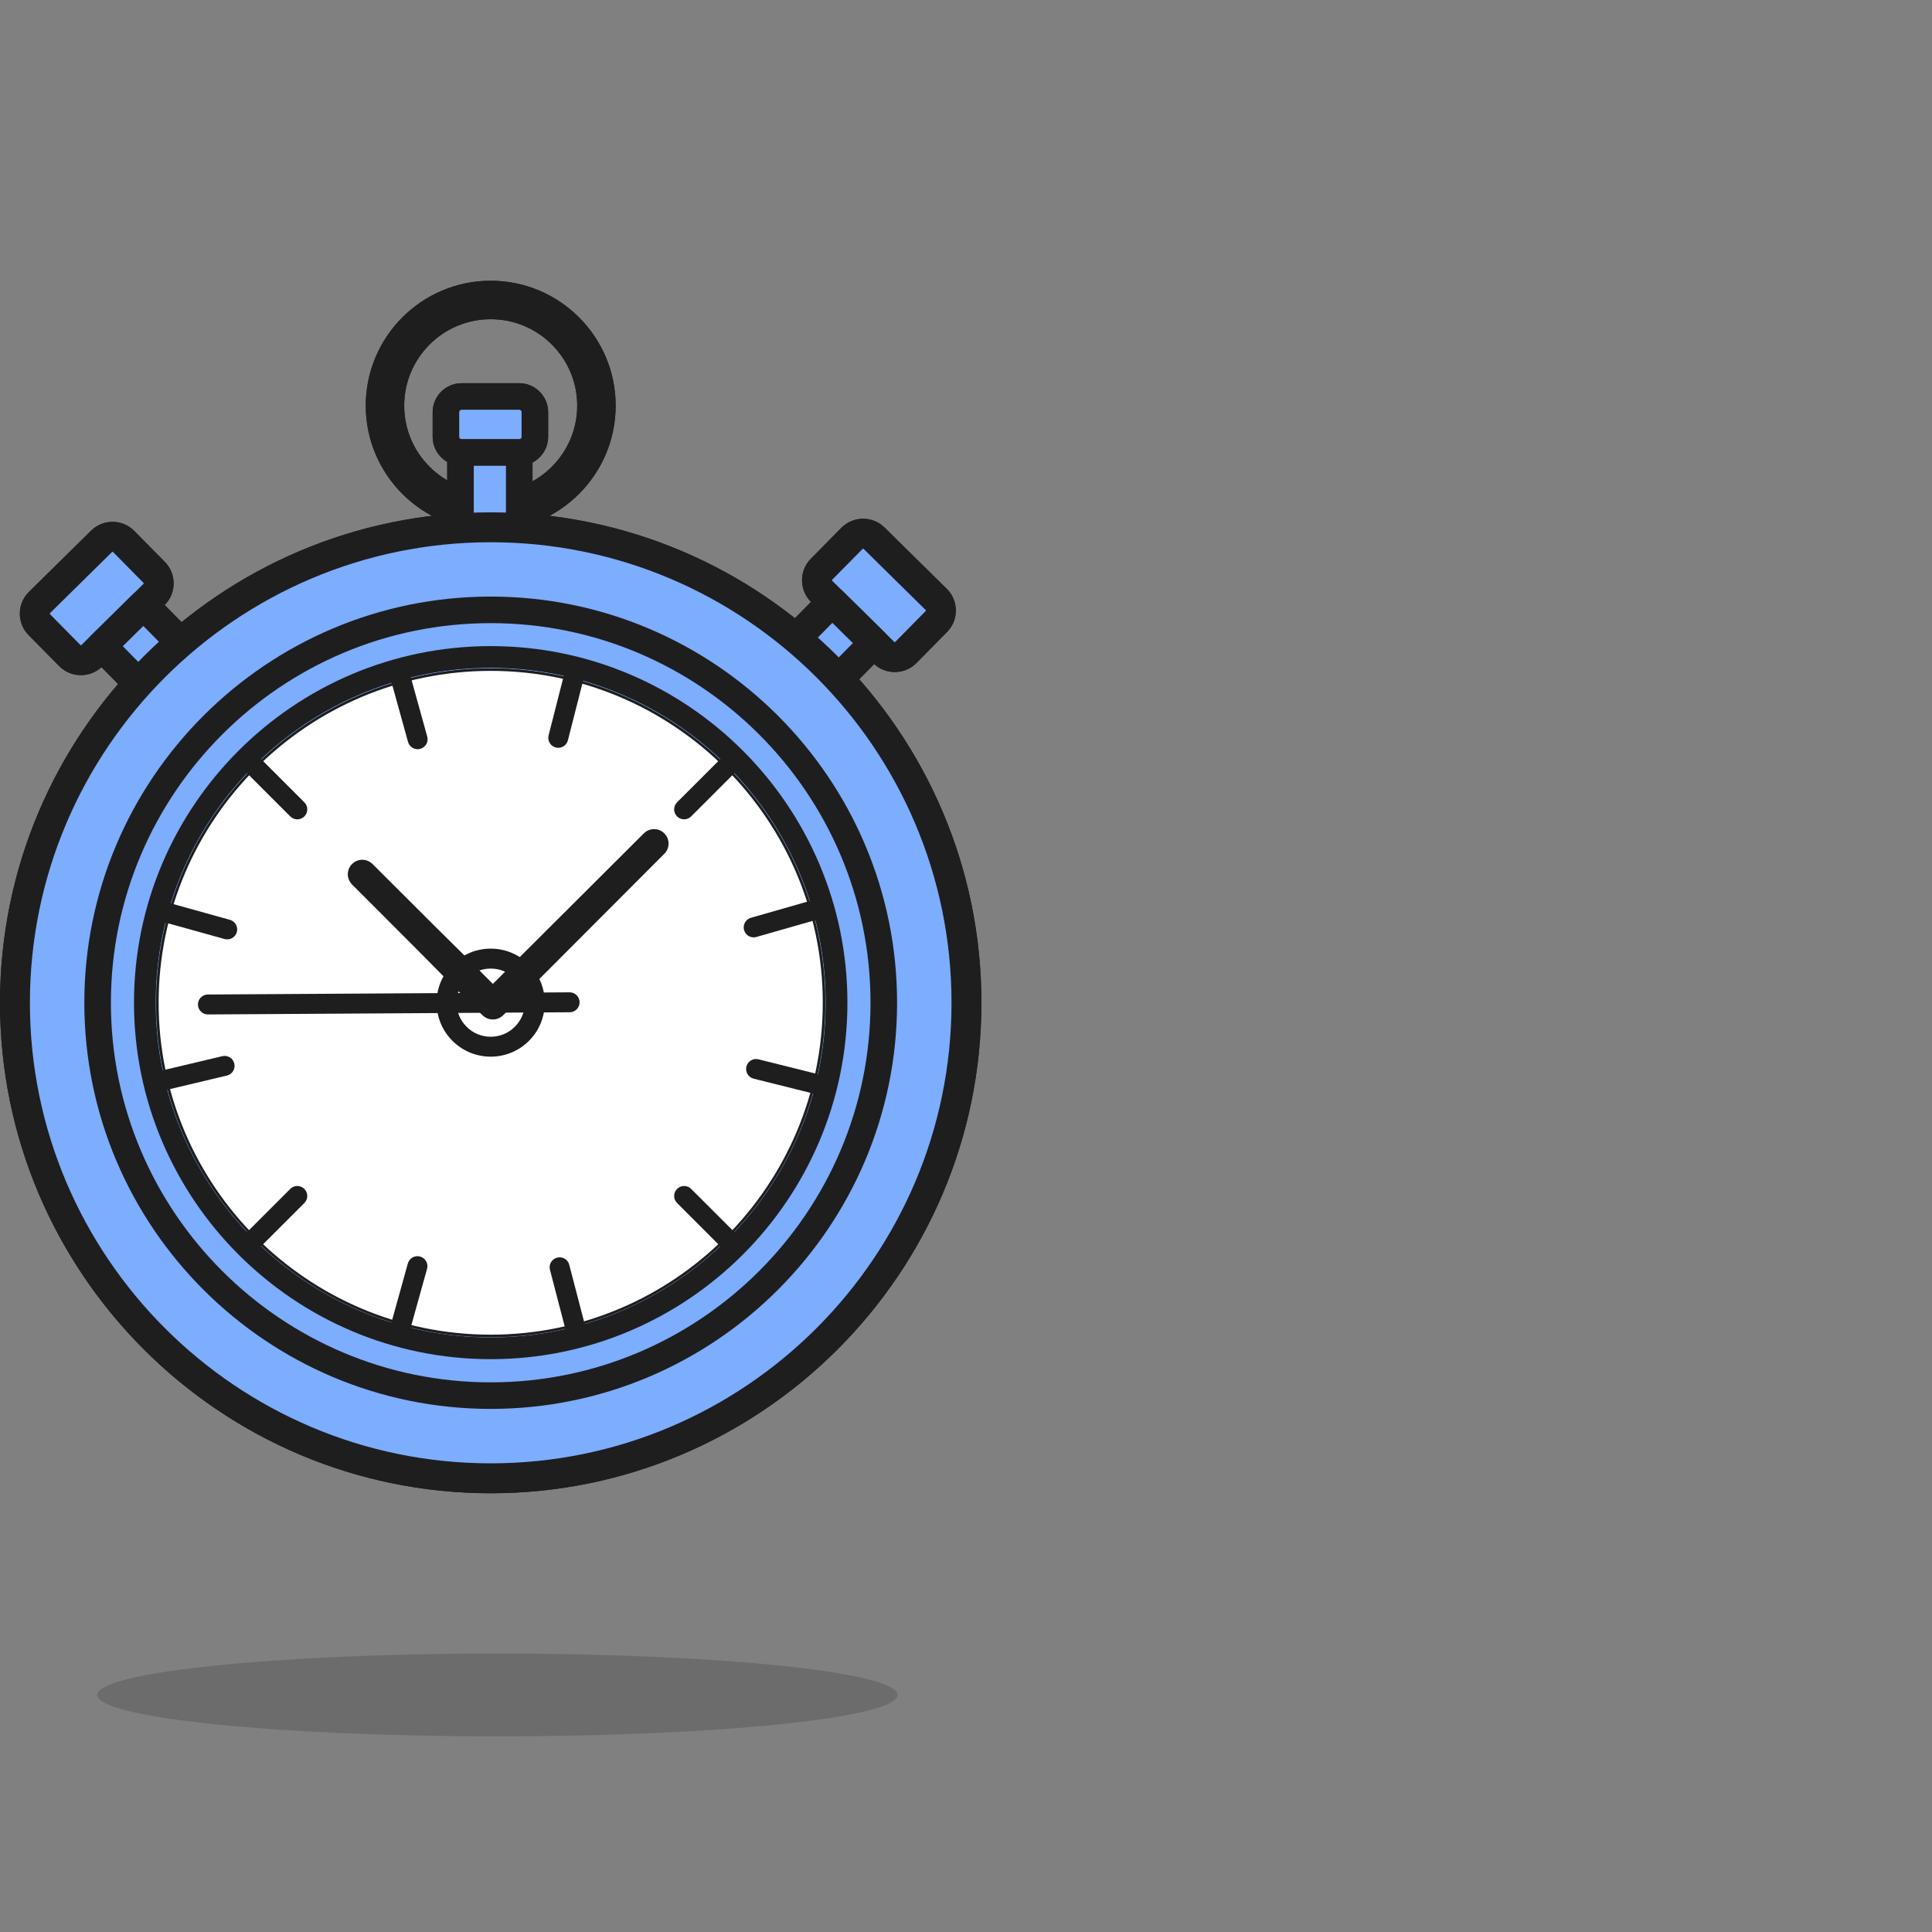 <svg width="160" height="160" viewBox="0 0 160 160" fill="none" xmlns="http://www.w3.org/2000/svg">
<rect x="0" y="0" width="160" height="160" fill="#808080" stroke="none"/>
<g opacity="0.2">
<path d="M41.192 143.797C59.495 143.797 74.332 142.261 74.332 140.367C74.332 138.473 59.495 136.938 41.192 136.938C22.889 136.938 8.052 138.473 8.052 140.367C8.052 142.261 22.889 143.797 41.192 143.797Z" fill="#1E1E1E"/>
</g>
<path d="M40.638 43.035C35.428 43.035 31.19 38.799 31.19 33.592C31.19 28.385 35.428 24.148 40.638 24.148C45.848 24.148 50.087 28.385 50.087 33.592C50.087 38.799 45.848 43.035 40.638 43.035ZM40.638 25.532C36.192 25.532 32.575 29.148 32.575 33.592C32.575 38.036 36.192 41.651 40.638 41.651C45.084 41.651 48.702 38.036 48.702 33.592C48.702 29.148 45.084 25.532 40.638 25.532Z" fill="white"/>
<path d="M40.638 43.936C34.932 43.936 30.29 39.296 30.29 33.593C30.29 27.89 34.932 23.25 40.638 23.25C46.344 23.25 50.986 27.89 50.986 33.593C50.986 39.296 46.344 43.936 40.638 43.936ZM40.638 26.434C36.688 26.434 33.474 29.645 33.474 33.593C33.474 37.541 36.688 40.753 40.638 40.753C44.588 40.753 47.802 37.541 47.802 33.593C47.802 29.645 44.588 26.434 40.638 26.434Z" fill="#1E1E1E"/>
<path d="M42.995 37.483H38.23C37.513 37.483 36.931 36.901 36.931 36.183V34.143C36.931 33.426 37.513 32.844 38.23 32.844H42.995C43.713 32.844 44.295 33.426 44.295 34.143V36.183C44.295 36.901 43.713 37.483 42.995 37.483Z" fill="#7DADFE"/>
<path d="M42.995 38.573H38.23C36.907 38.573 35.831 37.497 35.831 36.174V34.134C35.831 32.811 36.907 31.734 38.23 31.734H42.995C44.318 31.734 45.395 32.811 45.395 34.134V36.174C45.395 37.497 44.318 38.573 42.995 38.573ZM38.23 33.934C38.12 33.934 38.03 34.023 38.03 34.134V36.174C38.03 36.284 38.12 36.374 38.23 36.374H42.995C43.105 36.374 43.195 36.284 43.195 36.174V34.134C43.195 34.023 43.105 33.934 42.995 33.934H38.23Z" fill="#1E1E1E"/>
<path d="M43.001 37.484H38.136V45.448H43.001V37.484Z" fill="#7DADFE"/>
<path d="M43.001 46.538H38.136C37.529 46.538 37.036 46.045 37.036 45.438V37.475C37.036 36.867 37.529 36.375 38.136 36.375H43.001C43.608 36.375 44.101 36.867 44.101 37.475V45.438C44.101 46.045 43.608 46.538 43.001 46.538ZM39.236 44.339H41.901V38.574H39.236V44.339Z" fill="#1E1E1E"/>
<path d="M68.043 48.977L73.194 54.052C73.701 54.552 74.518 54.546 75.017 54.039L77.548 51.473C78.049 50.966 78.043 50.149 77.535 49.649L72.384 44.574C71.877 44.074 71.061 44.08 70.561 44.587L68.03 47.153C67.53 47.66 67.536 48.477 68.043 48.977Z" fill="#7DADFE"/>
<path d="M74.099 55.655C73.458 55.655 72.817 55.413 72.325 54.929L67.174 49.854V49.854C66.693 49.38 66.426 48.747 66.421 48.072C66.416 47.396 66.674 46.76 67.148 46.279L69.679 43.712C70.658 42.721 72.261 42.709 73.253 43.687L78.404 48.762C78.885 49.236 79.153 49.868 79.158 50.544C79.163 51.219 78.904 51.856 78.43 52.337L75.899 54.903C75.406 55.404 74.752 55.655 74.099 55.655ZM71.479 45.436C71.466 45.436 71.453 45.441 71.442 45.452L68.912 48.017C68.907 48.022 68.897 48.032 68.897 48.054C68.897 48.075 68.908 48.086 68.912 48.09C68.912 48.09 68.912 48.09 68.912 48.09L74.063 53.165C74.083 53.185 74.116 53.185 74.136 53.164L76.667 50.598C76.671 50.594 76.682 50.583 76.681 50.562C76.681 50.541 76.671 50.53 76.666 50.526L71.515 45.451C71.505 45.441 71.492 45.436 71.479 45.436Z" fill="#1E1E1E"/>
<path d="M63.321 55.493L66.786 58.906L72.376 53.232L68.911 49.818L63.321 55.493Z" fill="#7DADFE"/>
<path d="M66.789 60.155C66.475 60.155 66.161 60.036 65.92 59.799L62.456 56.385C62.221 56.155 62.089 55.841 62.086 55.512C62.084 55.184 62.212 54.868 62.443 54.634L68.036 48.962C68.517 48.476 69.3 48.47 69.787 48.95L73.251 52.363C73.485 52.594 73.618 52.908 73.621 53.236C73.623 53.565 73.495 53.881 73.264 54.115L67.671 59.786C67.428 60.032 67.109 60.155 66.789 60.155ZM65.076 55.491L66.776 57.166L70.631 53.258L68.93 51.583L65.076 55.491Z" fill="#1E1E1E"/>
<path d="M12.757 49.22L7.606 54.294C7.099 54.794 6.282 54.788 5.783 54.281L3.252 51.715C2.751 51.208 2.757 50.391 3.265 49.891L8.416 44.816C8.923 44.317 9.739 44.322 10.239 44.829L12.77 47.395C13.27 47.903 13.264 48.72 12.757 49.22Z" fill="#7DADFE"/>
<path d="M6.701 55.913C6.047 55.913 5.395 55.662 4.901 55.161L2.37 52.595C1.896 52.114 1.637 51.477 1.642 50.802C1.647 50.126 1.915 49.493 2.396 49.019L7.547 43.944C8.539 42.967 10.143 42.978 11.121 43.97L13.652 46.536C14.126 47.017 14.384 47.654 14.379 48.329C14.375 49.005 14.107 49.638 13.626 50.112C13.626 50.112 13.626 50.112 13.626 50.112L8.475 55.187C7.983 55.671 7.342 55.913 6.701 55.913ZM9.321 45.694C9.308 45.694 9.295 45.699 9.285 45.709L4.134 50.783C4.129 50.788 4.119 50.798 4.119 50.82C4.118 50.841 4.129 50.852 4.133 50.856L6.664 53.422C6.684 53.442 6.717 53.443 6.737 53.423L11.888 48.348L11.888 48.348C11.892 48.343 11.903 48.333 11.903 48.312C11.903 48.29 11.893 48.28 11.888 48.275L9.357 45.709C9.347 45.699 9.334 45.694 9.321 45.694Z" fill="#1E1E1E"/>
<path d="M11.885 50.087L8.42 53.5L14.011 59.175L17.476 55.761L11.885 50.087Z" fill="#7DADFE"/>
<path d="M14.011 60.413C13.691 60.413 13.372 60.29 13.129 60.044L7.536 54.372C7.305 54.139 7.177 53.823 7.179 53.494C7.182 53.166 7.315 52.851 7.549 52.621L11.013 49.208C11.5 48.728 12.284 48.733 12.764 49.22L18.357 54.892C18.588 55.126 18.716 55.441 18.714 55.77C18.711 56.099 18.578 56.413 18.345 56.643L14.88 60.056C14.639 60.294 14.325 60.413 14.011 60.413ZM10.169 53.516L14.023 57.424L15.724 55.748L11.87 51.84L10.169 53.516Z" fill="#1E1E1E"/>
<path d="M40.638 122.415C62.398 122.415 80.038 104.784 80.038 83.035C80.038 61.287 62.398 43.656 40.638 43.656C18.878 43.656 1.238 61.287 1.238 83.035C1.238 104.784 18.878 122.415 40.638 122.415Z" fill="#7DADFE"/>
<g opacity="0.3">
<path d="M5.236 100.328C5.306 100.473 5.377 100.617 5.45 100.761C5.377 100.617 5.306 100.473 5.236 100.328Z" fill="#1E1E1E"/>
</g>
<g opacity="0.3">
<path d="M5.592 101.039C5.732 101.31 5.874 101.579 6.02 101.846C5.874 101.579 5.732 101.31 5.592 101.039Z" fill="#1E1E1E"/>
</g>
<g opacity="0.3">
<path d="M6.566 102.82C6.646 102.958 6.727 103.095 6.808 103.231C6.727 103.095 6.646 102.958 6.566 102.82Z" fill="#1E1E1E"/>
</g>
<g opacity="0.3">
<path d="M12.672 110.773C12.771 110.873 12.87 110.973 12.97 111.071C12.87 110.973 12.771 110.873 12.672 110.773Z" fill="#1E1E1E"/>
</g>
<g opacity="0.3">
<path d="M37.659 122.312C37.731 122.318 37.803 122.322 37.875 122.327C37.803 122.322 37.731 122.318 37.659 122.312Z" fill="#1E1E1E"/>
</g>
<g opacity="0.3">
<path d="M6.981 103.523C7.064 103.66 7.148 103.797 7.233 103.933C7.148 103.797 7.064 103.66 6.981 103.523Z" fill="#1E1E1E"/>
</g>
<g opacity="0.3">
<path d="M7.35 104.117C7.522 104.388 7.697 104.657 7.876 104.923C7.698 104.657 7.522 104.388 7.35 104.117Z" fill="#1E1E1E"/>
</g>
<g opacity="0.3">
<path d="M11.378 109.406C11.526 109.57 11.675 109.732 11.825 109.893C11.675 109.732 11.526 109.57 11.378 109.406Z" fill="#1E1E1E"/>
</g>
<g opacity="0.3">
<path d="M34.743 121.977C34.833 121.99 34.924 122.003 35.015 122.016C34.924 122.003 34.833 121.99 34.743 121.977Z" fill="#1E1E1E"/>
</g>
<g opacity="0.3">
<path d="M8.066 105.203C8.154 105.332 8.242 105.459 8.332 105.587C8.242 105.459 8.154 105.332 8.066 105.203Z" fill="#1E1E1E"/>
</g>
<g opacity="0.3">
<path d="M8.532 105.867C8.622 105.993 8.712 106.119 8.803 106.244C8.712 106.119 8.622 105.993 8.532 105.867Z" fill="#1E1E1E"/>
</g>
<g opacity="0.3">
<path d="M10.24 108.094C10.335 108.209 10.431 108.323 10.527 108.437C10.431 108.323 10.335 108.209 10.24 108.094Z" fill="#1E1E1E"/>
</g>
<g opacity="0.3">
<path d="M9.727 107.453C9.82 107.571 9.915 107.688 10.009 107.804C9.915 107.688 9.82 107.571 9.727 107.453Z" fill="#1E1E1E"/>
</g>
<g opacity="0.3">
<path d="M17.553 114.945C17.654 115.018 17.755 115.092 17.857 115.164C17.755 115.092 17.654 115.018 17.553 114.945Z" fill="#1E1E1E"/>
</g>
<g opacity="0.3">
<path d="M20.613 116.961C20.708 117.017 20.803 117.073 20.898 117.129C20.803 117.074 20.708 117.017 20.613 116.961Z" fill="#1E1E1E"/>
</g>
<g opacity="0.3">
<path d="M21.584 117.516C21.652 117.553 21.722 117.59 21.79 117.627C21.722 117.59 21.652 117.553 21.584 117.516Z" fill="#1E1E1E"/>
</g>
<g opacity="0.3">
<path d="M33.886 121.844C33.906 121.847 33.927 121.85 33.948 121.854C33.927 121.85 33.906 121.847 33.886 121.844Z" fill="#1E1E1E"/>
</g>
<g opacity="0.3">
<path d="M22.318 117.906C22.415 117.958 22.513 118.008 22.612 118.059C22.513 118.008 22.415 117.958 22.318 117.906Z" fill="#1E1E1E"/>
</g>
<g opacity="0.3">
<path d="M13.278 111.375C13.419 111.511 13.56 111.646 13.703 111.779C13.56 111.646 13.419 111.511 13.278 111.375Z" fill="#1E1E1E"/>
</g>
<g opacity="0.3">
<path d="M14.711 112.688C14.813 112.776 14.915 112.865 15.017 112.952C14.915 112.865 14.813 112.776 14.711 112.688Z" fill="#1E1E1E"/>
</g>
<g opacity="0.3">
<path d="M14.097 112.141C14.195 112.23 14.295 112.318 14.394 112.407C14.295 112.318 14.195 112.23 14.097 112.141Z" fill="#1E1E1E"/>
</g>
<g opacity="0.3">
<path d="M30.039 120.984C30.107 121.003 30.173 121.023 30.241 121.041C30.173 121.023 30.107 121.003 30.039 120.984Z" fill="#1E1E1E"/>
</g>
<g opacity="0.3">
<path d="M29.13 120.711C29.226 120.74 29.323 120.77 29.419 120.798C29.323 120.77 29.226 120.74 29.13 120.711Z" fill="#1E1E1E"/>
</g>
<g opacity="0.3">
<path d="M28.304 120.453C28.397 120.484 28.491 120.514 28.585 120.544C28.491 120.514 28.397 120.484 28.304 120.453Z" fill="#1E1E1E"/>
</g>
<g opacity="0.3">
<path d="M32.777 121.633C32.865 121.651 32.953 121.669 33.042 121.686C32.953 121.669 32.865 121.651 32.777 121.633Z" fill="#1E1E1E"/>
</g>
<g opacity="0.3">
<path d="M26.459 119.789C26.548 119.824 26.638 119.859 26.728 119.893C26.638 119.859 26.548 119.824 26.459 119.789Z" fill="#1E1E1E"/>
</g>
<g opacity="0.3">
<path d="M25.641 119.469C25.739 119.509 25.838 119.549 25.936 119.589C25.838 119.549 25.739 119.509 25.641 119.469Z" fill="#1E1E1E"/>
</g>
<g opacity="0.3">
<path d="M27.502 120.172C27.546 120.188 27.591 120.202 27.635 120.218C27.591 120.202 27.546 120.187 27.502 120.172Z" fill="#1E1E1E"/>
</g>
<path d="M40.638 123.665C18.23 123.665 0 105.444 0 83.047C0 60.651 18.23 42.43 40.638 42.43C63.046 42.43 81.277 60.651 81.277 83.047C81.277 105.444 63.046 123.665 40.638 123.665ZM40.638 44.906C19.596 44.906 2.477 62.016 2.477 83.047C2.477 104.078 19.596 121.188 40.638 121.188C61.681 121.188 78.8 104.078 78.8 83.047C78.8 62.016 61.681 44.906 40.638 44.906Z" fill="#1E1E1E"/>
<path d="M40.638 115.574C58.617 115.574 73.192 101.006 73.192 83.037C73.192 65.067 58.617 50.5 40.638 50.5C22.659 50.5 8.084 65.067 8.084 83.037C8.084 101.006 22.659 115.574 40.638 115.574Z" fill="#7DADFE"/>
<path d="M40.638 116.679C22.081 116.679 6.984 101.59 6.984 83.043C6.984 64.496 22.081 49.406 40.638 49.406C59.195 49.406 74.292 64.496 74.292 83.043C74.292 101.59 59.195 116.679 40.638 116.679ZM40.638 51.606C23.294 51.606 9.184 65.708 9.184 83.043C9.184 100.377 23.294 114.48 40.638 114.48C57.982 114.48 72.092 100.377 72.092 83.043C72.092 65.708 57.982 51.606 40.638 51.606Z" fill="#1E1E1E"/>
<path d="M40.638 110.633C55.882 110.633 68.239 98.283 68.239 83.047C68.239 67.812 55.882 55.461 40.638 55.461C25.395 55.461 13.037 67.812 13.037 83.047C13.037 98.283 25.395 110.633 40.638 110.633Z" fill="white"/>
<path d="M40.638 110.732C25.364 110.732 12.938 98.312 12.938 83.046C12.938 67.779 25.364 55.359 40.638 55.359C55.913 55.359 68.339 67.779 68.339 83.046C68.339 98.312 55.913 110.732 40.638 110.732ZM40.638 55.559C25.474 55.559 13.137 67.89 13.137 83.046C13.137 98.202 25.474 110.532 40.638 110.532C55.802 110.532 68.139 98.202 68.139 83.046C68.139 67.89 55.802 55.559 40.638 55.559Z" fill="#1E1E1E"/>
<path d="M40.638 110.633C55.882 110.633 68.239 98.283 68.239 83.047C68.239 67.812 55.882 55.461 40.638 55.461C25.395 55.461 13.037 67.812 13.037 83.047C13.037 98.283 25.395 110.633 40.638 110.633Z" fill="white"/>
<path d="M40.638 110.732C25.364 110.732 12.938 98.312 12.938 83.046C12.938 67.779 25.364 55.359 40.638 55.359C55.913 55.359 68.339 67.779 68.339 83.046C68.339 98.312 55.913 110.732 40.638 110.732ZM40.638 55.559C25.474 55.559 13.137 67.89 13.137 83.046C13.137 98.202 25.474 110.532 40.638 110.532C55.802 110.532 68.139 98.202 68.139 83.046C68.139 67.89 55.802 55.559 40.638 55.559Z" fill="#1E1E1E"/>
<path d="M40.638 112.561C24.349 112.561 11.097 99.315 11.097 83.034C11.097 66.753 24.349 53.508 40.638 53.508C56.928 53.508 70.18 66.753 70.18 83.034C70.18 99.315 56.928 112.561 40.638 112.561ZM40.638 55.307C25.341 55.307 12.896 67.746 12.896 83.034C12.896 98.323 25.341 110.761 40.638 110.761C55.935 110.761 68.38 98.323 68.38 83.034C68.38 67.746 55.935 55.307 40.638 55.307Z" fill="#1E1E1E"/>
<path d="M40.638 86.785C39.677 86.785 38.717 86.419 37.985 85.688C37.277 84.98 36.886 84.039 36.886 83.037C36.886 82.035 37.277 81.094 37.985 80.386C39.448 78.924 41.828 78.924 43.291 80.386C43.999 81.094 44.39 82.035 44.39 83.037C44.39 84.039 43.999 84.98 43.291 85.688C42.559 86.419 41.599 86.785 40.638 86.785ZM40.638 79.489C39.728 79.489 38.819 79.835 38.127 80.527C37.456 81.197 37.087 82.089 37.087 83.037C37.087 83.985 37.456 84.877 38.127 85.547C39.511 86.931 41.765 86.931 43.149 85.547C43.82 84.877 44.19 83.985 44.19 83.037C44.19 82.089 43.82 81.197 43.149 80.527C42.457 79.835 41.548 79.489 40.638 79.489Z" fill="#1E1E1E"/>
<path d="M40.638 87.508C39.492 87.508 38.345 87.072 37.472 86.2C36.627 85.355 36.161 84.231 36.161 83.035C36.161 81.84 36.627 80.716 37.472 79.871C39.218 78.126 42.058 78.126 43.804 79.871C44.649 80.716 45.115 81.84 45.115 83.035C45.115 84.231 44.649 85.355 43.804 86.2C42.931 87.072 41.785 87.508 40.638 87.508ZM40.638 80.213C39.914 80.213 39.191 80.488 38.64 81.039C38.106 81.572 37.812 82.281 37.812 83.035C37.812 83.79 38.106 84.499 38.64 85.032C39.742 86.134 41.535 86.134 42.636 85.032C43.17 84.499 43.464 83.79 43.464 83.035C43.464 82.281 43.17 81.572 42.636 81.039C42.086 80.488 41.362 80.213 40.638 80.213Z" fill="#1E1E1E"/>
<path d="M30.85 71.554L36.261 76.953L38.979 79.639L41.678 82.345H39.952L53.322 69.014C53.79 68.547 54.549 68.548 55.016 69.016C55.483 69.484 55.485 70.24 55.016 70.707L41.678 84.07C41.202 84.546 40.431 84.547 39.954 84.072L39.952 84.07L37.245 81.372L34.557 78.656L29.155 73.248C28.688 72.78 28.689 72.022 29.157 71.554C29.625 71.087 30.382 71.086 30.85 71.554Z" fill="#1E1E1E"/>
<path d="M56.655 67.853C56.444 67.853 56.232 67.773 56.071 67.612C55.749 67.289 55.749 66.766 56.072 66.444L60.308 62.21C60.63 61.888 61.153 61.888 61.475 62.211C61.797 62.533 61.797 63.056 61.475 63.378L57.239 67.612C57.078 67.773 56.866 67.853 56.655 67.853Z" fill="#1E1E1E"/>
<path d="M62.415 77.627C62.055 77.627 61.725 77.391 61.621 77.029C61.496 76.59 61.749 76.133 62.188 76.008L67.948 74.36C68.385 74.235 68.843 74.489 68.968 74.927C69.094 75.365 68.84 75.822 68.401 75.948L62.642 77.595C62.566 77.617 62.49 77.627 62.415 77.627Z" fill="#1E1E1E"/>
<path d="M68.427 90.806C68.361 90.806 68.293 90.798 68.226 90.781L62.414 89.33C61.972 89.219 61.703 88.771 61.813 88.329C61.924 87.886 62.371 87.618 62.814 87.728L68.626 89.179C69.069 89.29 69.338 89.737 69.227 90.18C69.134 90.555 68.797 90.806 68.427 90.806Z" fill="#1E1E1E"/>
<path d="M60.891 104.104C60.68 104.104 60.469 104.023 60.308 103.862L56.072 99.628C55.749 99.306 55.749 98.783 56.071 98.461C56.394 98.138 56.916 98.138 57.239 98.46L61.475 102.694C61.797 103.016 61.797 103.539 61.475 103.862C61.314 104.023 61.102 104.104 60.891 104.104Z" fill="#1E1E1E"/>
<path d="M47.852 111.571C47.485 111.571 47.151 111.325 47.054 110.953L45.545 105.159C45.43 104.718 45.694 104.267 46.136 104.152C46.576 104.037 47.028 104.301 47.143 104.743L48.652 110.537C48.766 110.979 48.502 111.429 48.061 111.544C47.991 111.562 47.921 111.571 47.852 111.571Z" fill="#1E1E1E"/>
<path d="M32.967 111.451C32.894 111.451 32.819 111.442 32.745 111.421C32.306 111.299 32.049 110.844 32.171 110.405L33.776 104.636C33.898 104.196 34.354 103.94 34.792 104.062C35.231 104.184 35.488 104.639 35.366 105.078L33.762 110.847C33.66 111.212 33.328 111.451 32.967 111.451Z" fill="#1E1E1E"/>
<path d="M20.386 104.104C20.174 104.104 19.963 104.023 19.802 103.862C19.48 103.539 19.48 103.016 19.802 102.694L24.038 98.46C24.36 98.138 24.883 98.138 25.206 98.461C25.528 98.783 25.528 99.306 25.205 99.628L20.969 103.862C20.808 104.023 20.597 104.104 20.386 104.104Z" fill="#1E1E1E"/>
<path d="M12.772 90.481C12.398 90.481 12.059 90.226 11.969 89.846C11.864 89.403 12.138 88.958 12.582 88.852L18.41 87.468C18.854 87.362 19.299 87.636 19.404 88.08C19.509 88.524 19.235 88.969 18.792 89.074L12.963 90.459C12.899 90.474 12.835 90.481 12.772 90.481Z" fill="#1E1E1E"/>
<path d="M18.817 77.796C18.744 77.796 18.669 77.786 18.595 77.765L12.824 76.16C12.384 76.038 12.127 75.583 12.25 75.144C12.372 74.704 12.828 74.447 13.266 74.57L19.038 76.175C19.477 76.297 19.734 76.752 19.612 77.191C19.51 77.557 19.178 77.796 18.817 77.796Z" fill="#1E1E1E"/>
<path d="M24.622 67.854C24.41 67.854 24.199 67.773 24.038 67.612L19.802 63.378C19.48 63.056 19.48 62.533 19.802 62.211C20.124 61.888 20.646 61.888 20.969 62.21L25.205 66.444C25.528 66.767 25.528 67.289 25.206 67.612C25.044 67.773 24.833 67.854 24.622 67.854Z" fill="#1E1E1E"/>
<path d="M34.586 62.047C34.225 62.047 33.893 61.807 33.791 61.441L32.191 55.671C32.069 55.232 32.327 54.777 32.766 54.655C33.206 54.533 33.66 54.791 33.782 55.23L35.382 61C35.504 61.44 35.247 61.895 34.807 62.016C34.734 62.037 34.659 62.047 34.586 62.047Z" fill="#1E1E1E"/>
<path d="M46.232 61.93C46.165 61.93 46.096 61.922 46.028 61.904C45.586 61.792 45.319 61.342 45.432 60.901L46.911 55.098C47.024 54.657 47.474 54.39 47.915 54.502C48.357 54.615 48.624 55.065 48.511 55.506L47.031 61.309C46.936 61.682 46.6 61.93 46.232 61.93Z" fill="#1E1E1E"/>
<path d="M17.218 84.012C16.765 84.012 16.396 83.646 16.393 83.192C16.39 82.736 16.757 82.364 17.213 82.361L47.169 82.18C47.171 82.18 47.172 82.18 47.174 82.18C47.628 82.18 47.997 82.546 47.999 83C48.002 83.456 47.635 83.828 47.179 83.831L17.223 84.012C17.222 84.012 17.22 84.012 17.218 84.012Z" fill="#1E1E1E"/>
<path d="M40.638 43.035C35.428 43.035 31.19 38.799 31.19 33.592C31.19 28.385 35.428 24.148 40.638 24.148C45.848 24.148 50.087 28.385 50.087 33.592C50.087 38.799 45.848 43.035 40.638 43.035ZM40.638 25.532C36.192 25.532 32.575 29.148 32.575 33.592C32.575 38.036 36.192 41.651 40.638 41.651C45.084 41.651 48.702 38.036 48.702 33.592C48.702 29.148 45.084 25.532 40.638 25.532Z" fill="white"/>
<path d="M40.638 43.936C34.932 43.936 30.29 39.296 30.29 33.593C30.29 27.89 34.932 23.25 40.638 23.25C46.344 23.25 50.986 27.89 50.986 33.593C50.986 39.296 46.344 43.936 40.638 43.936ZM40.638 26.434C36.688 26.434 33.474 29.645 33.474 33.593C33.474 37.541 36.688 40.753 40.638 40.753C44.588 40.753 47.802 37.541 47.802 33.593C47.802 29.645 44.588 26.434 40.638 26.434Z" fill="#1E1E1E"/>
<path d="M42.995 37.483H38.23C37.513 37.483 36.931 36.901 36.931 36.183V34.143C36.931 33.426 37.513 32.844 38.23 32.844H42.995C43.713 32.844 44.295 33.426 44.295 34.143V36.183C44.295 36.901 43.713 37.483 42.995 37.483Z" fill="#7DADFE"/>
<path d="M42.995 38.573H38.23C36.907 38.573 35.831 37.497 35.831 36.174V34.134C35.831 32.811 36.907 31.734 38.23 31.734H42.995C44.318 31.734 45.395 32.811 45.395 34.134V36.174C45.395 37.497 44.318 38.573 42.995 38.573ZM38.23 33.934C38.12 33.934 38.03 34.023 38.03 34.134V36.174C38.03 36.284 38.12 36.374 38.23 36.374H42.995C43.105 36.374 43.195 36.284 43.195 36.174V34.134C43.195 34.023 43.105 33.934 42.995 33.934H38.23Z" fill="#1E1E1E"/>
<path d="M43.001 37.484H38.136V45.448H43.001V37.484Z" fill="#7DADFE"/>
<path d="M43.001 46.538H38.136C37.529 46.538 37.036 46.045 37.036 45.438V37.475C37.036 36.867 37.529 36.375 38.136 36.375H43.001C43.608 36.375 44.101 36.867 44.101 37.475V45.438C44.101 46.045 43.608 46.538 43.001 46.538ZM39.236 44.339H41.901V38.574H39.236V44.339Z" fill="#1E1E1E"/>
<path d="M68.043 48.977L73.194 54.052C73.701 54.552 74.518 54.546 75.017 54.039L77.548 51.473C78.049 50.966 78.043 50.149 77.535 49.649L72.384 44.574C71.877 44.074 71.061 44.08 70.561 44.587L68.03 47.153C67.53 47.66 67.536 48.477 68.043 48.977Z" fill="#7DADFE"/>
<path d="M74.099 55.655C73.458 55.655 72.817 55.413 72.325 54.929L67.174 49.854V49.854C66.693 49.38 66.426 48.747 66.421 48.072C66.416 47.396 66.674 46.76 67.148 46.279L69.679 43.712C70.658 42.721 72.261 42.709 73.253 43.687L78.404 48.762C78.885 49.236 79.153 49.868 79.158 50.544C79.163 51.219 78.904 51.856 78.43 52.337L75.899 54.903C75.406 55.404 74.752 55.655 74.099 55.655ZM71.479 45.436C71.466 45.436 71.453 45.441 71.442 45.452L68.912 48.017C68.907 48.022 68.897 48.032 68.897 48.054C68.897 48.075 68.908 48.086 68.912 48.09C68.912 48.09 68.912 48.09 68.912 48.09L74.063 53.165C74.083 53.185 74.116 53.185 74.136 53.164L76.667 50.598C76.671 50.594 76.682 50.583 76.681 50.562C76.681 50.541 76.671 50.53 76.666 50.526L71.515 45.451C71.505 45.441 71.492 45.436 71.479 45.436Z" fill="#1E1E1E"/>
<path d="M63.321 55.493L66.786 58.906L72.376 53.232L68.911 49.818L63.321 55.493Z" fill="#7DADFE"/>
<path d="M66.789 60.155C66.475 60.155 66.161 60.036 65.92 59.799L62.456 56.385C62.221 56.155 62.089 55.841 62.086 55.512C62.084 55.184 62.212 54.868 62.443 54.634L68.036 48.962C68.517 48.476 69.3 48.47 69.787 48.95L73.251 52.363C73.485 52.594 73.618 52.908 73.621 53.236C73.623 53.565 73.495 53.881 73.264 54.115L67.671 59.786C67.428 60.032 67.109 60.155 66.789 60.155ZM65.076 55.491L66.776 57.166L70.631 53.258L68.93 51.583L65.076 55.491Z" fill="#1E1E1E"/>
<path d="M12.757 49.22L7.606 54.294C7.099 54.794 6.282 54.788 5.783 54.281L3.252 51.715C2.751 51.208 2.757 50.391 3.265 49.891L8.416 44.816C8.923 44.317 9.739 44.322 10.239 44.829L12.77 47.395C13.27 47.903 13.264 48.72 12.757 49.22Z" fill="#7DADFE"/>
<path d="M6.701 55.913C6.047 55.913 5.395 55.662 4.901 55.161L2.37 52.595C1.896 52.114 1.637 51.477 1.642 50.802C1.647 50.126 1.915 49.493 2.396 49.019L7.547 43.944C8.539 42.967 10.143 42.978 11.121 43.97L13.652 46.536C14.126 47.017 14.384 47.654 14.379 48.329C14.375 49.005 14.107 49.638 13.626 50.112C13.626 50.112 13.626 50.112 13.626 50.112L8.475 55.187C7.983 55.671 7.342 55.913 6.701 55.913ZM9.321 45.694C9.308 45.694 9.295 45.699 9.285 45.709L4.134 50.783C4.129 50.788 4.119 50.798 4.119 50.82C4.118 50.841 4.129 50.852 4.133 50.856L6.664 53.422C6.684 53.442 6.717 53.443 6.737 53.423L11.888 48.348L11.888 48.348C11.892 48.343 11.903 48.333 11.903 48.312C11.903 48.29 11.893 48.28 11.888 48.275L9.357 45.709C9.347 45.699 9.334 45.694 9.321 45.694Z" fill="#1E1E1E"/>
<path d="M11.885 50.087L8.42 53.5L14.011 59.175L17.476 55.761L11.885 50.087Z" fill="#7DADFE"/>
<path d="M14.011 60.413C13.691 60.413 13.372 60.29 13.129 60.044L7.536 54.372C7.305 54.139 7.177 53.823 7.179 53.494C7.182 53.166 7.315 52.851 7.549 52.621L11.013 49.208C11.5 48.728 12.284 48.733 12.764 49.22L18.357 54.892C18.588 55.126 18.716 55.441 18.714 55.77C18.711 56.099 18.578 56.413 18.345 56.643L14.88 60.056C14.639 60.294 14.325 60.413 14.011 60.413ZM10.169 53.516L14.023 57.424L15.724 55.748L11.87 51.84L10.169 53.516Z" fill="#1E1E1E"/>
<path d="M40.638 122.415C62.398 122.415 80.038 104.784 80.038 83.035C80.038 61.287 62.398 43.656 40.638 43.656C18.878 43.656 1.238 61.287 1.238 83.035C1.238 104.784 18.878 122.415 40.638 122.415Z" fill="#7DADFE"/>
<g opacity="0.3">
<path d="M5.236 100.328C5.306 100.473 5.377 100.617 5.45 100.761C5.377 100.617 5.306 100.473 5.236 100.328Z" fill="#1E1E1E"/>
</g>
<g opacity="0.3">
<path d="M5.592 101.039C5.732 101.31 5.874 101.579 6.02 101.846C5.874 101.579 5.732 101.31 5.592 101.039Z" fill="#1E1E1E"/>
</g>
<g opacity="0.3">
<path d="M6.566 102.82C6.646 102.958 6.727 103.095 6.808 103.231C6.727 103.095 6.646 102.958 6.566 102.82Z" fill="#1E1E1E"/>
</g>
<g opacity="0.3">
<path d="M12.672 110.773C12.771 110.873 12.87 110.973 12.97 111.071C12.87 110.973 12.771 110.873 12.672 110.773Z" fill="#1E1E1E"/>
</g>
<g opacity="0.3">
<path d="M37.659 122.312C37.731 122.318 37.803 122.322 37.875 122.327C37.803 122.322 37.731 122.318 37.659 122.312Z" fill="#1E1E1E"/>
</g>
<g opacity="0.3">
<path d="M6.981 103.523C7.064 103.66 7.148 103.797 7.233 103.933C7.148 103.797 7.064 103.66 6.981 103.523Z" fill="#1E1E1E"/>
</g>
<g opacity="0.3">
<path d="M7.35 104.117C7.522 104.388 7.697 104.657 7.876 104.923C7.698 104.657 7.522 104.388 7.35 104.117Z" fill="#1E1E1E"/>
</g>
<g opacity="0.3">
<path d="M11.378 109.406C11.526 109.57 11.675 109.732 11.825 109.893C11.675 109.732 11.526 109.57 11.378 109.406Z" fill="#1E1E1E"/>
</g>
<g opacity="0.3">
<path d="M34.743 121.977C34.833 121.99 34.924 122.003 35.015 122.016C34.924 122.003 34.833 121.99 34.743 121.977Z" fill="#1E1E1E"/>
</g>
<g opacity="0.3">
<path d="M8.066 105.203C8.154 105.332 8.242 105.459 8.332 105.587C8.242 105.459 8.154 105.332 8.066 105.203Z" fill="#1E1E1E"/>
</g>
<g opacity="0.3">
<path d="M8.532 105.867C8.622 105.993 8.712 106.119 8.803 106.244C8.712 106.119 8.622 105.993 8.532 105.867Z" fill="#1E1E1E"/>
</g>
<g opacity="0.3">
<path d="M10.24 108.094C10.335 108.209 10.431 108.323 10.527 108.437C10.431 108.323 10.335 108.209 10.24 108.094Z" fill="#1E1E1E"/>
</g>
<g opacity="0.3">
<path d="M9.727 107.453C9.82 107.571 9.915 107.688 10.009 107.804C9.915 107.688 9.82 107.571 9.727 107.453Z" fill="#1E1E1E"/>
</g>
<g opacity="0.3">
<path d="M17.553 114.945C17.654 115.018 17.755 115.092 17.857 115.164C17.755 115.092 17.654 115.018 17.553 114.945Z" fill="#1E1E1E"/>
</g>
<g opacity="0.3">
<path d="M20.613 116.961C20.708 117.017 20.803 117.073 20.898 117.129C20.803 117.074 20.708 117.017 20.613 116.961Z" fill="#1E1E1E"/>
</g>
<g opacity="0.3">
<path d="M21.584 117.516C21.652 117.553 21.722 117.59 21.79 117.627C21.722 117.59 21.652 117.553 21.584 117.516Z" fill="#1E1E1E"/>
</g>
<g opacity="0.3">
<path d="M33.886 121.844C33.906 121.847 33.927 121.85 33.948 121.854C33.927 121.85 33.906 121.847 33.886 121.844Z" fill="#1E1E1E"/>
</g>
<g opacity="0.3">
<path d="M22.318 117.906C22.415 117.958 22.513 118.008 22.612 118.059C22.513 118.008 22.415 117.958 22.318 117.906Z" fill="#1E1E1E"/>
</g>
<g opacity="0.3">
<path d="M13.278 111.375C13.419 111.511 13.56 111.646 13.703 111.779C13.56 111.646 13.419 111.511 13.278 111.375Z" fill="#1E1E1E"/>
</g>
<g opacity="0.3">
<path d="M14.711 112.688C14.813 112.776 14.915 112.865 15.017 112.952C14.915 112.865 14.813 112.776 14.711 112.688Z" fill="#1E1E1E"/>
</g>
<g opacity="0.3">
<path d="M14.097 112.141C14.195 112.23 14.295 112.318 14.394 112.407C14.295 112.318 14.195 112.23 14.097 112.141Z" fill="#1E1E1E"/>
</g>
<g opacity="0.3">
<path d="M30.039 120.984C30.107 121.003 30.173 121.023 30.241 121.041C30.173 121.023 30.107 121.003 30.039 120.984Z" fill="#1E1E1E"/>
</g>
<g opacity="0.3">
<path d="M29.13 120.711C29.226 120.74 29.323 120.77 29.419 120.798C29.323 120.77 29.226 120.74 29.13 120.711Z" fill="#1E1E1E"/>
</g>
<g opacity="0.3">
<path d="M28.304 120.453C28.397 120.484 28.491 120.514 28.585 120.544C28.491 120.514 28.397 120.484 28.304 120.453Z" fill="#1E1E1E"/>
</g>
<g opacity="0.3">
<path d="M32.777 121.633C32.865 121.651 32.953 121.669 33.042 121.686C32.953 121.669 32.865 121.651 32.777 121.633Z" fill="#1E1E1E"/>
</g>
<g opacity="0.3">
<path d="M26.459 119.789C26.548 119.824 26.638 119.859 26.728 119.893C26.638 119.859 26.548 119.824 26.459 119.789Z" fill="#1E1E1E"/>
</g>
<g opacity="0.3">
<path d="M25.641 119.469C25.739 119.509 25.838 119.549 25.936 119.589C25.838 119.549 25.739 119.509 25.641 119.469Z" fill="#1E1E1E"/>
</g>
<g opacity="0.3">
<path d="M27.502 120.172C27.546 120.188 27.591 120.202 27.635 120.218C27.591 120.202 27.546 120.187 27.502 120.172Z" fill="#1E1E1E"/>
</g>
<path d="M40.638 123.665C18.23 123.665 0 105.444 0 83.047C0 60.651 18.23 42.43 40.638 42.43C63.046 42.43 81.277 60.651 81.277 83.047C81.277 105.444 63.046 123.665 40.638 123.665ZM40.638 44.906C19.596 44.906 2.477 62.016 2.477 83.047C2.477 104.078 19.596 121.188 40.638 121.188C61.681 121.188 78.8 104.078 78.8 83.047C78.8 62.016 61.681 44.906 40.638 44.906Z" fill="#1E1E1E"/>
<path d="M40.638 115.574C58.617 115.574 73.192 101.006 73.192 83.037C73.192 65.067 58.617 50.5 40.638 50.5C22.659 50.5 8.084 65.067 8.084 83.037C8.084 101.006 22.659 115.574 40.638 115.574Z" fill="#7DADFE"/>
<path d="M40.638 116.679C22.081 116.679 6.984 101.59 6.984 83.043C6.984 64.496 22.081 49.406 40.638 49.406C59.195 49.406 74.292 64.496 74.292 83.043C74.292 101.59 59.195 116.679 40.638 116.679ZM40.638 51.606C23.294 51.606 9.184 65.708 9.184 83.043C9.184 100.377 23.294 114.48 40.638 114.48C57.982 114.48 72.092 100.377 72.092 83.043C72.092 65.708 57.982 51.606 40.638 51.606Z" fill="#1E1E1E"/>
<path d="M40.638 110.633C55.882 110.633 68.239 98.283 68.239 83.047C68.239 67.812 55.882 55.461 40.638 55.461C25.395 55.461 13.037 67.812 13.037 83.047C13.037 98.283 25.395 110.633 40.638 110.633Z" fill="white"/>
<path d="M40.638 110.732C25.364 110.732 12.938 98.312 12.938 83.046C12.938 67.779 25.364 55.359 40.638 55.359C55.913 55.359 68.339 67.779 68.339 83.046C68.339 98.312 55.913 110.732 40.638 110.732ZM40.638 55.559C25.474 55.559 13.137 67.89 13.137 83.046C13.137 98.202 25.474 110.532 40.638 110.532C55.802 110.532 68.139 98.202 68.139 83.046C68.139 67.89 55.802 55.559 40.638 55.559Z" fill="#1E1E1E"/>
<path d="M40.638 110.633C55.882 110.633 68.239 98.283 68.239 83.047C68.239 67.812 55.882 55.461 40.638 55.461C25.395 55.461 13.037 67.812 13.037 83.047C13.037 98.283 25.395 110.633 40.638 110.633Z" fill="white"/>
<path d="M40.638 110.732C25.364 110.732 12.938 98.312 12.938 83.046C12.938 67.779 25.364 55.359 40.638 55.359C55.913 55.359 68.339 67.779 68.339 83.046C68.339 98.312 55.913 110.732 40.638 110.732ZM40.638 55.559C25.474 55.559 13.137 67.89 13.137 83.046C13.137 98.202 25.474 110.532 40.638 110.532C55.802 110.532 68.139 98.202 68.139 83.046C68.139 67.89 55.802 55.559 40.638 55.559Z" fill="#1E1E1E"/>
<path d="M40.638 112.561C24.349 112.561 11.097 99.315 11.097 83.034C11.097 66.753 24.349 53.508 40.638 53.508C56.928 53.508 70.18 66.753 70.18 83.034C70.18 99.315 56.928 112.561 40.638 112.561ZM40.638 55.307C25.341 55.307 12.896 67.746 12.896 83.034C12.896 98.323 25.341 110.761 40.638 110.761C55.935 110.761 68.38 98.323 68.38 83.034C68.38 67.746 55.935 55.307 40.638 55.307Z" fill="#1E1E1E"/>
<path d="M40.638 86.785C39.677 86.785 38.717 86.419 37.985 85.688C37.277 84.98 36.886 84.039 36.886 83.037C36.886 82.035 37.277 81.094 37.985 80.386C39.448 78.924 41.828 78.924 43.291 80.386C43.999 81.094 44.39 82.035 44.39 83.037C44.39 84.039 43.999 84.98 43.291 85.688C42.559 86.419 41.599 86.785 40.638 86.785ZM40.638 79.489C39.728 79.489 38.819 79.835 38.127 80.527C37.456 81.197 37.087 82.089 37.087 83.037C37.087 83.985 37.456 84.877 38.127 85.547C39.511 86.931 41.765 86.931 43.149 85.547C43.82 84.877 44.19 83.985 44.19 83.037C44.19 82.089 43.82 81.197 43.149 80.527C42.457 79.835 41.548 79.489 40.638 79.489Z" fill="#1E1E1E"/>
<path d="M40.638 87.508C39.492 87.508 38.345 87.072 37.472 86.2C36.627 85.355 36.161 84.231 36.161 83.035C36.161 81.84 36.627 80.716 37.472 79.871C39.218 78.126 42.058 78.126 43.804 79.871C44.649 80.716 45.115 81.84 45.115 83.035C45.115 84.231 44.649 85.355 43.804 86.2C42.931 87.072 41.785 87.508 40.638 87.508ZM40.638 80.213C39.914 80.213 39.191 80.488 38.64 81.039C38.106 81.572 37.812 82.281 37.812 83.035C37.812 83.79 38.106 84.499 38.64 85.032C39.742 86.134 41.535 86.134 42.636 85.032C43.17 84.499 43.464 83.79 43.464 83.035C43.464 82.281 43.17 81.572 42.636 81.039C42.086 80.488 41.362 80.213 40.638 80.213Z" fill="#1E1E1E"/>
<path d="M30.85 71.554L36.261 76.953L38.979 79.639L41.678 82.345H39.952L53.322 69.014C53.79 68.547 54.549 68.548 55.016 69.016C55.483 69.484 55.485 70.24 55.016 70.707L41.678 84.07C41.202 84.546 40.431 84.547 39.954 84.072L39.952 84.07L37.245 81.372L34.557 78.656L29.155 73.248C28.688 72.78 28.689 72.022 29.157 71.554C29.625 71.087 30.382 71.086 30.85 71.554Z" fill="#1E1E1E"/>
<path d="M56.655 67.853C56.444 67.853 56.232 67.773 56.071 67.612C55.749 67.289 55.749 66.766 56.072 66.444L60.308 62.21C60.63 61.888 61.153 61.888 61.475 62.211C61.797 62.533 61.797 63.056 61.475 63.378L57.239 67.612C57.078 67.773 56.866 67.853 56.655 67.853Z" fill="#1E1E1E"/>
<path d="M62.415 77.627C62.055 77.627 61.725 77.391 61.621 77.029C61.496 76.59 61.749 76.133 62.188 76.008L67.948 74.36C68.385 74.235 68.843 74.489 68.968 74.927C69.094 75.365 68.84 75.822 68.401 75.948L62.642 77.595C62.566 77.617 62.49 77.627 62.415 77.627Z" fill="#1E1E1E"/>
<path d="M68.427 90.806C68.361 90.806 68.293 90.798 68.226 90.781L62.414 89.33C61.972 89.219 61.703 88.771 61.813 88.329C61.924 87.886 62.371 87.618 62.814 87.728L68.626 89.179C69.069 89.29 69.338 89.737 69.227 90.18C69.134 90.555 68.797 90.806 68.427 90.806Z" fill="#1E1E1E"/>
<path d="M60.891 104.104C60.68 104.104 60.469 104.023 60.308 103.862L56.072 99.628C55.749 99.306 55.749 98.783 56.071 98.461C56.394 98.138 56.916 98.138 57.239 98.46L61.475 102.694C61.797 103.016 61.797 103.539 61.475 103.862C61.314 104.023 61.102 104.104 60.891 104.104Z" fill="#1E1E1E"/>
<path d="M47.852 111.571C47.485 111.571 47.151 111.325 47.054 110.953L45.545 105.159C45.43 104.718 45.694 104.267 46.136 104.152C46.576 104.037 47.028 104.301 47.143 104.743L48.652 110.537C48.766 110.979 48.502 111.429 48.061 111.544C47.991 111.562 47.921 111.571 47.852 111.571Z" fill="#1E1E1E"/>
<path d="M32.967 111.451C32.894 111.451 32.819 111.442 32.745 111.421C32.306 111.299 32.049 110.844 32.171 110.405L33.776 104.636C33.898 104.196 34.354 103.94 34.792 104.062C35.231 104.184 35.488 104.639 35.366 105.078L33.762 110.847C33.66 111.212 33.328 111.451 32.967 111.451Z" fill="#1E1E1E"/>
<path d="M20.386 104.104C20.174 104.104 19.963 104.023 19.802 103.862C19.48 103.539 19.48 103.016 19.802 102.694L24.038 98.46C24.36 98.138 24.883 98.138 25.206 98.461C25.528 98.783 25.528 99.306 25.205 99.628L20.969 103.862C20.808 104.023 20.597 104.104 20.386 104.104Z" fill="#1E1E1E"/>
<path d="M12.772 90.481C12.398 90.481 12.059 90.226 11.969 89.846C11.864 89.403 12.138 88.958 12.582 88.852L18.41 87.468C18.854 87.362 19.299 87.636 19.404 88.08C19.509 88.524 19.235 88.969 18.792 89.074L12.963 90.459C12.899 90.474 12.835 90.481 12.772 90.481Z" fill="#1E1E1E"/>
<path d="M18.817 77.796C18.744 77.796 18.669 77.786 18.595 77.765L12.824 76.16C12.384 76.038 12.127 75.583 12.25 75.144C12.372 74.704 12.828 74.447 13.266 74.57L19.038 76.175C19.477 76.297 19.734 76.752 19.612 77.191C19.51 77.557 19.178 77.796 18.817 77.796Z" fill="#1E1E1E"/>
<path d="M24.622 67.854C24.41 67.854 24.199 67.773 24.038 67.612L19.802 63.378C19.48 63.056 19.48 62.533 19.802 62.211C20.124 61.888 20.646 61.888 20.969 62.21L25.205 66.444C25.528 66.767 25.528 67.289 25.206 67.612C25.044 67.773 24.833 67.854 24.622 67.854Z" fill="#1E1E1E"/>
<path d="M34.586 62.047C34.225 62.047 33.893 61.807 33.791 61.441L32.191 55.671C32.069 55.232 32.327 54.777 32.766 54.655C33.206 54.533 33.66 54.791 33.782 55.23L35.382 61C35.504 61.44 35.247 61.895 34.807 62.016C34.734 62.037 34.659 62.047 34.586 62.047Z" fill="#1E1E1E"/>
<path d="M46.232 61.93C46.165 61.93 46.096 61.922 46.028 61.904C45.586 61.792 45.319 61.342 45.432 60.901L46.911 55.098C47.024 54.657 47.474 54.39 47.915 54.502C48.357 54.615 48.624 55.065 48.511 55.506L47.031 61.309C46.936 61.682 46.6 61.93 46.232 61.93Z" fill="#1E1E1E"/>
<path d="M17.218 84.012C16.765 84.012 16.396 83.646 16.393 83.192C16.39 82.736 16.757 82.364 17.213 82.361L47.169 82.18C47.171 82.18 47.172 82.18 47.174 82.18C47.628 82.18 47.997 82.546 47.999 83C48.002 83.456 47.635 83.828 47.179 83.831L17.223 84.012C17.222 84.012 17.22 84.012 17.218 84.012Z" fill="#1E1E1E"/>
</svg>
